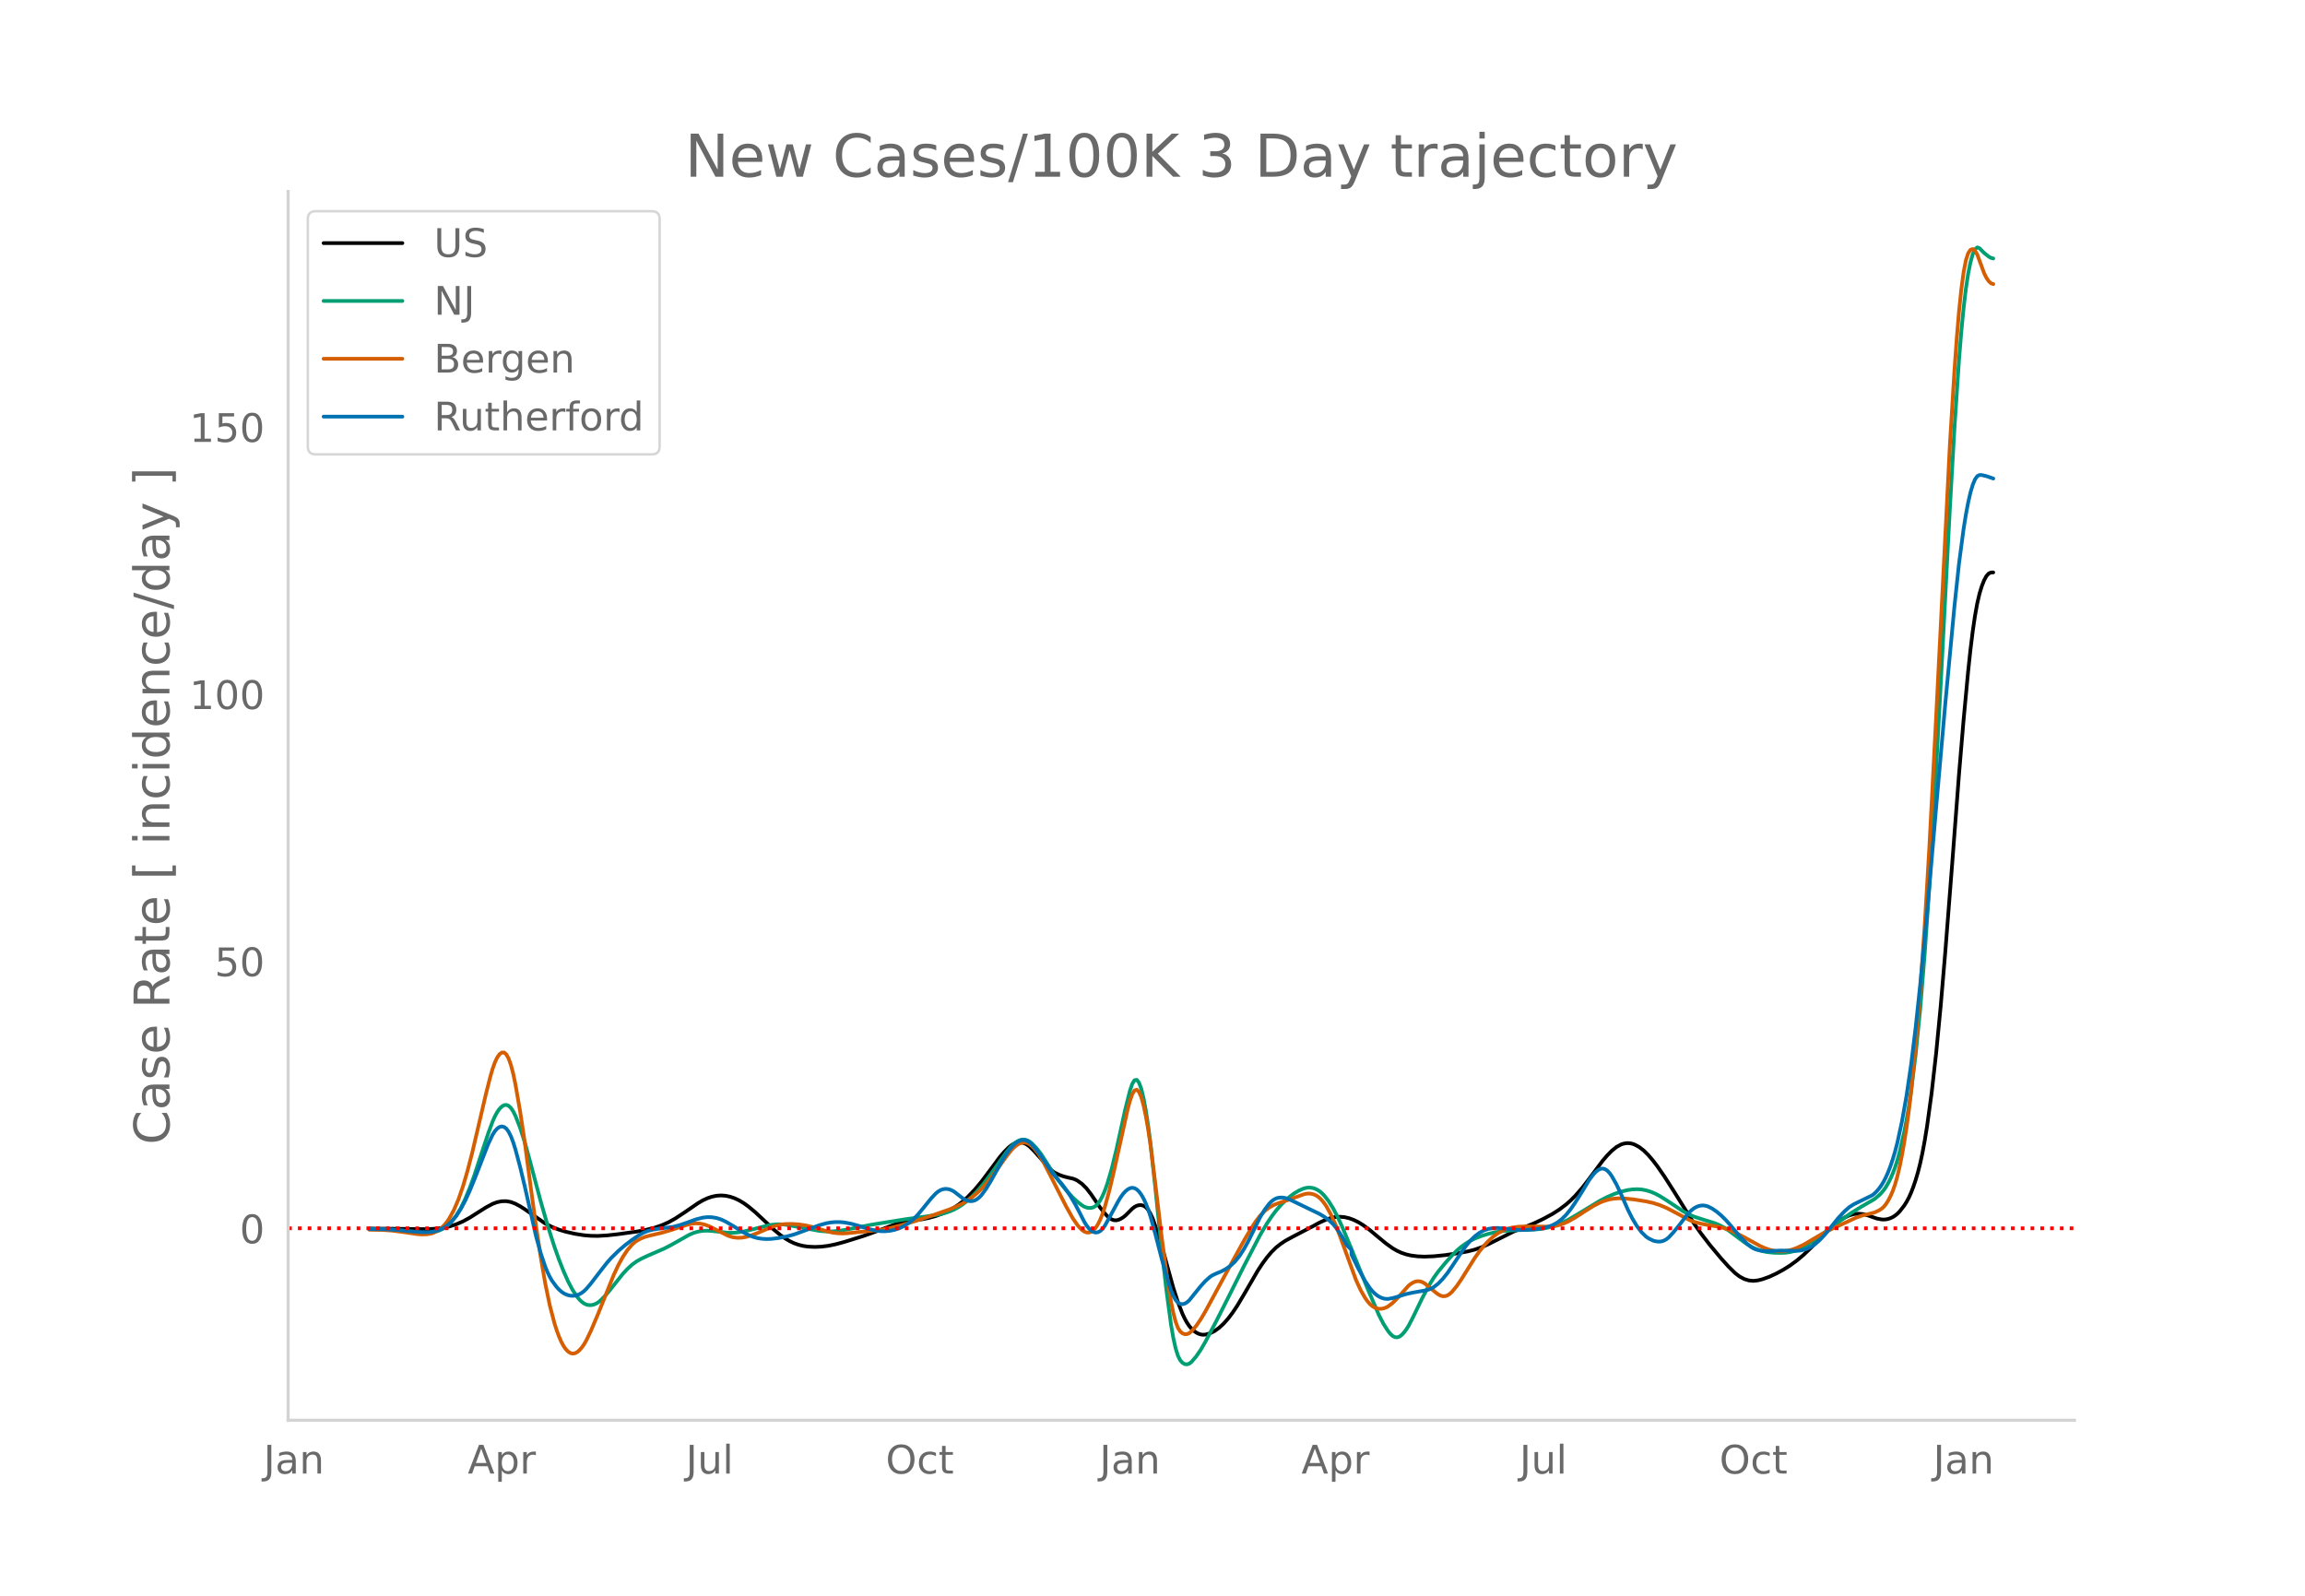 <svg height="864" viewBox="0 0 936 648" width="1248" xmlns="http://www.w3.org/2000/svg" xmlns:xlink="http://www.w3.org/1999/xlink"><defs><style>*{stroke-linecap:butt;stroke-linejoin:round}</style></defs><g id="figure_1"><path d="M0 648h936V0H0z" style="fill:#fff" id="patch_1"/><g id="axes_1"><path d="M117 576.72h725.4V77.76H117z" style="fill:none" id="patch_2"/><path clip-path="url(#p0760ed5c7c)" d="m149.973 498.877 12.057.107 11.13.145 3.71-.183 2.783-.335 2.782-.57 2.783-.868 2.782-1.2 2.783-1.531 3.71-2.355 2.782-1.76 2.783-1.494 1.855-.678 1.855-.36 1.855-.032 1.855.34 1.855.717 1.855.998 1.855 1.178 8.347 5.826 2.783 1.408 2.782 1.095 2.783.846 3.71.845 3.71.586 2.783.23 2.782.045 3.71-.209 4.638-.51 7.42-1.038 3.71-.68 3.71-.926 2.782-.96 2.783-1.227 2.782-1.553 3.71-2.435 5.565-3.822 1.855-1.076 1.855-.865 1.855-.632 1.855-.386 1.855-.124 1.855.136 1.855.391 1.855.64 1.855.883 1.855 1.115 1.855 1.341 2.783 2.32 2.782 2.59 4.638 4.38 2.782 2.314 1.855 1.308 1.855 1.11 1.855.88 1.855.649 1.855.446 1.855.278 2.783.134 2.782-.12 2.783-.354 2.782-.568 3.71-.993 7.42-2.318 3.71-1.297 10.203-3.799 2.782-.68 2.783-.449 4.637-.652 2.783-.554 2.782-.766 2.783-1.024 2.782-1.304 1.855-1.064 1.855-1.235 1.855-1.434 1.855-1.662 2.783-2.899 2.782-3.32 3.71-4.937 3.71-5.024 1.856-2.158 1.855-1.847.927-.755.928-.584.927-.406.928-.228.927-.048.928.132.927.317.928.501.927.685 1.855 1.822 2.783 3.126 2.782 3.296 1.855 1.728.928.646 1.855.921 1.855.668 1.855.478 1.855.406.927.337.928.465 1.855 1.315 1.855 1.847 1.855 2.4 3.71 5.436 1.855 2.31.927 1.02.928.844.927.592.928.323.927.056.928-.204.927-.412.928-.57.927-.72 1.855-1.853.928-.938.927-.73.928-.49.927-.25.928-.009.927.252.928.61.927 1.066.928 1.541.927 2.018 1.855 5.241 1.855 6.04 2.783 10.114 1.855 6.687 1.855 5.764 1.855 4.772.927 1.963.928 1.67.927 1.374.928 1.091.927.854.928.664.927.484.928.304.927.124.928-.05 1.855-.493 1.855-.91 1.855-1.318 1.855-1.703 1.855-2.084 1.855-2.453 1.855-2.767 2.782-4.671 5.565-9.59 1.855-2.824 1.855-2.533 1.855-2.197 1.855-1.82 1.855-1.47 1.855-1.242 2.783-1.525 8.347-4.353 2.783-1.534 2.782-1.253 1.855-.637 1.855-.382 1.855-.104 1.855.167 1.855.43 1.855.684 1.855.91 1.855 1.126 2.783 2.044 2.782 2.327 3.71 3.071 2.783 2.002 1.855 1.077 1.855.832 1.855.618 1.855.434 2.783.356 2.782.114 3.71-.144 4.638-.464 5.565-.832 3.71-.698 2.782-.72 2.783-.963 2.782-1.258 10.203-5.11 4.637-1.853 3.71-1.513 3.71-1.77 3.71-2.008 2.783-1.773 2.782-2.097 1.855-1.646 1.855-1.853 2.783-3.173 2.782-3.617 5.565-7.454 1.855-2.156 1.855-1.887 1.855-1.508 1.855-1.018.928-.323.927-.195.928-.065.927.067.928.199.927.327 1.855 1 1.855 1.425 1.855 1.845 1.855 2.178 1.855 2.427 2.783 4.03 3.71 5.795 8.347 13.37 2.783 3.953 3.71 4.823 4.637 5.533 2.783 3.072 2.782 2.747 1.855 1.411 1.855.988 1.855.57 1.855.176 1.855-.206 1.855-.474 2.783-.997 2.782-1.296 2.783-1.5 2.783-1.74 2.782-2.027 2.783-2.355 2.782-2.678 8.348-8.32 1.855-1.599 1.855-1.384 1.855-1.163 1.855-.872 1.855-.511 1.855-.156 1.855.17 1.855.487 3.71 1.298 1.855.357.927.058.928-.06.927-.186.928-.309.927-.438.928-.585.927-.754.928-.925 1.855-2.365.927-1.455.928-1.715.927-2.048.928-2.396.927-2.745.928-3.121.927-3.643.928-4.307.927-5 .928-5.696 1.855-13.473 1.855-16.312 1.855-19.213 1.855-21.843 2.782-35.55 2.783-36.535 1.855-22.015 1.855-19.779.927-8.711.928-7.557.927-6.346.928-5.136.927-3.973.928-3.044.927-2.348.928-1.7.927-1.053.928-.404.927-.04h0" style="fill:none;stroke:#000;stroke-linecap:round;stroke-width:1.5" id="line2d_1"/><path clip-path="url(#p0760ed5c7c)" d="m149.973 499.089 6.492.097 4.638.294 5.565.606 4.637.46 2.783.038 1.855-.198 1.855-.494 1.855-.798.927-.546.928-.681 1.855-1.782 1.855-2.372 1.855-3.075 1.855-3.81 1.855-4.51 1.855-5.08 2.782-8.493 2.783-8.354 1.855-5.045.927-2.065.928-1.69.927-1.315.928-.941.927-.556.928-.116.927.377.928.882.927 1.385.928 1.867 1.855 4.745 1.855 5.737 1.855 6.684 4.637 17.408 2.783 9.668 2.782 8.735 1.855 5.228 1.855 4.723 1.855 4.187 1.855 3.516 1.855 2.807.928 1.113.927.894.928.669.928.445.927.225.928.023.927-.16.928-.338.927-.518.928-.696 1.855-1.85 1.855-2.165 5.565-6.997 1.855-1.985 1.855-1.704 1.855-1.354 1.855-1.044 2.782-1.307 6.493-2.81 2.782-1.43 7.42-4.18 1.855-.805 1.855-.543 1.855-.289 1.855-.074 1.855.124 6.493.72 1.855.038 1.855-.128 2.782-.432 3.71-.896 6.493-1.66 2.782-.332 1.855-.025 1.855.141 2.783.458 11.13 2.088 2.782.214 2.783-.023 2.782-.263 2.783-.452 10.202-2.006 13.913-2.243 7.42-.993 5.565-.801 2.782-.68 1.855-.61 1.855-.803 1.855-1.01 1.855-1.231 1.855-1.468 1.855-1.7 1.855-1.915 2.783-3.265 2.783-3.693 6.492-9.113 1.855-2.239.928-.908.927-.737.928-.566.927-.39.928-.191.927.03.928.257.927.484.928.702 1.855 1.883 1.855 2.38 1.855 2.851 2.782 4.419 2.783 3.967 2.782 3.509 2.783 3.042 1.855 1.719 1.855 1.442.927.552.928.368.927.173.928-.023.927-.235.928-.537.927-.93.928-1.342.927-1.751.928-2.162.927-2.567 1.855-6.229 1.855-7.592 3.71-16.815 1.855-7.383.928-2.782.927-1.525.928-.17.927 1.185.928 2.54.927 3.864.928 5.044.927 6.076.928 7.078 1.855 17.049 2.782 26.833 1.855 15.958 1.855 13.822.928 5.382.927 4.186.928 2.99.927 1.856.928 1.043.927.545.928.112.927-.321.928-.73 1.855-2.168 1.855-2.7 1.855-3.195 4.637-8.791 4.638-9.175 6.492-12.975 6.493-12.478 2.782-4.69 1.855-2.788 1.855-2.46 1.855-2.141 1.855-1.881 1.855-1.634 1.855-1.37 1.855-1.09 1.855-.805.928-.262.927-.131.928.004.927.14.928.277.927.43.928.593.927.76.928.928 1.855 2.354 1.855 2.975 1.855 3.546 1.855 4.06 2.782 6.6 7.42 18.247 4.638 10.796 1.855 3.602 1.855 2.886.928 1.156.927.868.928.49.927.093.928-.304.927-.687.928-.998.927-1.239.928-1.465 1.855-3.585 3.71-7.691 2.782-5.21 1.855-3 1.855-2.56 2.783-3.38 2.782-3.135 1.855-1.874 1.855-1.607 1.855-1.346 1.855-1.123 1.855-.911 2.783-1.088 2.782-.849 2.783-.633 2.782-.439 2.783-.262 5.565-.208 4.637-.181 2.783-.268 2.782-.507 2.783-.776 2.782-1.092 2.783-1.378 3.71-2.178 9.275-5.62 2.782-1.413 2.783-1.21 2.782-.951 2.783-.656 1.855-.253 1.855-.092 1.855.12 1.855.344 1.855.565 1.855.778 1.855.986 2.782 1.742 6.493 4.317 2.782 1.508 1.855.785 3.71 1.203 4.638 1.433 1.855.777 1.855.952 1.855 1.16 2.782 2.101 3.71 2.772 1.855 1.255 1.855 1.029 1.855.772 1.855.558 1.855.385 2.783.275 2.783.058 1.855-.073 1.855-.253 1.855-.453 1.855-.669 1.855-.901 1.855-1.131 3.71-2.646 9.275-6.933 4.637-3.26 3.71-2.303 5.565-3.235 1.855-1.547.928-.93.927-1.102.928-1.334.927-1.58.928-1.824.927-2.088.928-2.443.927-2.891.928-3.357 1.855-8.11.927-4.784.928-5.434.927-6.236 1.855-14.97 1.855-18.473 1.855-22.66 1.855-27.017 1.855-31.034 2.783-51.39 3.71-71.243 1.855-32.487 1.855-27.848.927-11.348.928-9.599.927-7.849.928-6.138.927-4.628.928-3.314.927-2.042.928-.769.927.387 1.855 1.892 1.855 1.467.928.53.927.232h0" style="fill:none;stroke:#009e73;stroke-linecap:round;stroke-width:1.5" id="line2d_2"/><path clip-path="url(#p0760ed5c7c)" d="m149.973 499.344 5.565.1 3.71.275 4.637.605 5.565.815 1.855.13 1.855-.048 1.855-.278.928-.295 1.855-.95 1.855-1.441.927-.951.928-1.157.927-1.37 1.855-3.383 1.855-4.317 1.855-5.331 1.855-6.34 1.855-7.153 2.783-11.86 2.782-11.965 1.855-7.305.928-3.184.927-2.589.928-1.951.927-1.315.928-.678.927-.015.928.773.927 1.686.928 2.626.927 3.565.928 4.458 1.855 10.682 1.855 12.293 2.782 20.92 1.855 13.5 1.855 12.347 1.855 10.833 1.855 8.958 1.855 7.118.928 2.936.927 2.537.928 2.138.927 1.74.928 1.343.927.963.928.6.927.24.928-.122.927-.474.928-.788.927-1.061.928-1.328.928-1.594 1.855-3.86 2.782-6.552 6.493-16.172 1.855-3.956 1.855-3.368 1.855-2.772 1.855-2.167.927-.854.928-.7 1.855-1.004 1.855-.71 1.855-.488 4.637-1.075 3.71-1.093 6.493-2.123 1.855-.45 1.855-.182 1.855.13 1.855.425 1.855.703 3.71 1.904 3.71 1.848 1.855.601 1.855.258 1.855-.046 1.855-.307 1.855-.543 2.782-1.056 5.565-2.382 1.855-.588 1.855-.417 1.855-.236 2.783-.058 2.782.18 2.783.414 2.782.644 3.71 1.083 2.783.84 1.855.39 1.855.238 1.855.084 1.855-.068 13.912-1.415 3.71-.712 3.71-.926 5.565-1.624 7.42-2.415 7.42-2.608 2.783-1.162 2.782-1.402 2.783-1.761 1.855-1.421 1.855-1.667 1.855-1.913 1.855-2.16 2.783-3.687 4.637-6.425 1.855-2.368.928-.982.927-.813.928-.644.927-.47.928-.262.927-.024.928.222.927.466.928.705.927.912 1.855 2.34 1.855 3.012 2.783 5.42 6.492 12.744 2.783 4.97 1.855 2.683.927 1.096.928.918.927.673.928.36.927.035.928-.293.927-.628.928-1.012.927-1.444.928-1.886.927-2.328.928-2.769 1.855-6.724 1.855-7.8 5.565-25.142.927-3.436.928-2.697.927-1.541.928-.304.927.935.928 2.172.927 3.38.928 4.43.927 5.322.928 6.186 1.855 14.854 2.782 23.267 1.855 13.741 1.855 11.82.928 4.566.927 3.521.928 2.474.927 1.484.928.774.927.341.928-.034.927-.409.928-.764 1.855-2.167 1.855-2.675 1.855-3.15 11.13-20.514 4.637-8.4 2.783-4.698 1.855-2.885 1.855-2.425 1.855-1.904 1.855-1.413 1.855-1.045 1.855-.714 3.71-1.212 6.492-2.342.928-.24.927-.108.928.034.927.177.928.326.927.504.928.714.927.93.928 1.144.927 1.36 1.855 3.342 1.855 4.082 1.855 4.784 6.493 17.763 1.855 4.034 1.855 3.235.927 1.3.928 1.07.927.835.928.603.927.375.928.176.928.008.927-.155.928-.317.927-.48 1.855-1.408 1.855-1.845 4.638-5.204.927-.71.928-.559.927-.373.928-.156.927.069.928.293.927.517 1.855 1.534 2.783 2.282.927.665.928.506.927.246.928-.035.927-.315.928-.596.927-.862 1.855-2.24 1.855-2.696 5.565-8.865 1.855-2.605 1.855-2.298 1.855-1.986 1.855-1.672 1.855-1.352 1.855-1.042 1.855-.766 1.855-.5 2.783-.403 2.782-.109 10.203.09 1.855-.241 1.855-.44 1.855-.64 1.855-.833 2.782-1.583 4.638-2.996 2.782-1.73 2.783-1.413 1.855-.71 1.855-.502 1.855-.302 1.855-.128 2.782.106 3.71.4 4.638.753 2.782.62 2.783.884 2.782 1.173 2.783 1.45 6.492 3.45 1.855.718 2.783.757 2.782.53 3.71.59 2.783.66 1.855.613 2.782 1.204 3.71 1.93 6.493 3.578 1.855.814 1.855.635 1.855.448 1.855.222 1.855-.011 1.855-.24 1.855-.464 1.855-.675 2.783-1.319 2.782-1.633 4.638-2.717 3.71-1.9 10.202-4.73 2.783-.967 2.782-.624 1.855-.492 1.855-.865.928-.597.927-.812.928-1.123.927-1.456.928-1.788.927-2.148.928-2.641.927-3.272.928-3.927.927-4.585.928-5.24.927-5.928.928-6.762.927-7.747 1.855-18.537 1.855-22.642 1.855-26.946 1.855-31.298 2.783-53.456 5.565-110.153 1.855-30.165.927-12.938.928-10.974.927-8.929.928-6.885.927-4.84.928-2.886.927-1.376.928-.312.927.663.928 1.638 2.782 7.567.928 1.852.927 1.351.928.853.927.3h0" style="fill:none;stroke:#d55e00;stroke-linecap:round;stroke-width:1.5" id="line2d_3"/><path clip-path="url(#p0760ed5c7c)" d="m149.973 499.08 6.492.09 4.638.266 6.492.627 3.71.287 2.783-.006 1.855-.216 1.855-.49 1.855-.773 1.855-1.167 1.855-1.673 1.855-2.205 1.855-2.824 1.855-3.467 1.855-4.067 1.855-4.506 5.565-14.29 1.855-3.915.927-1.447.928-1.039.927-.63.928-.222.927.201.928.697.927 1.267.928 1.85.927 2.433.928 2.984 1.855 6.956 1.855 7.735 4.637 20.495 1.855 6.735 1.855 5.533.928 2.263.927 1.927.928 1.602 1.855 2.517.927.998.928.83.927.66.928.494.927.34.928.2.927.063.928-.075.927-.215.928-.372.927-.542.928-.715.928-.888 1.855-2.193 4.637-6.025 1.855-2.355 1.855-2.099 2.783-2.721 2.782-2.392 2.783-2.107 2.782-1.89 1.855-1.039 1.855-.742 1.855-.473 2.783-.46 5.565-.702 2.782-.737 2.783-.952 3.71-1.35 2.782-.709 1.855-.207 1.855.047 1.855.312 1.855.592 1.855.87 2.783 1.618 4.637 2.883 1.855.943 1.855.751 1.855.518 1.855.283 1.855.09 1.855-.062 2.783-.333 3.71-.71 2.782-.765 3.71-1.352 6.493-2.396 2.782-.775 1.855-.338 1.855-.165h1.855l1.855.158 2.783.524 2.782.773 4.638 1.44 2.782.621 1.855.196 1.855.009 1.855-.186 1.855-.388 1.855-.607 1.855-.882 1.855-1.173 1.855-1.48 1.855-1.846 1.855-2.22 3.71-4.568 1.855-1.985.928-.755.927-.56.928-.368.927-.173.928.018.927.191.928.35.927.504 1.855 1.446 1.855 1.44.928.498.927.34.928.177.927-.02.928-.248.927-.484.928-.718.927-.954 1.856-2.525 1.855-3.028 5.565-9.952 1.855-2.694 1.855-2.145.927-.807.928-.628.927-.443.928-.218.927.041.928.31.927.577.928.83 1.855 2.13 1.855 2.52 4.637 6.966 1.855 2.18 1.855 2.12 1.855 2.44 1.855 2.78 1.855 3.142 1.855 3.523 1.855 3.641.928 1.5.927 1.197.928.894.927.586.928.248.927-.121.928-.495.927-.87.928-1.243 1.855-3.34 3.71-6.846.927-1.51.928-1.277.927-1.023.928-.769.927-.506.928-.197.927.16.928.523.927.888.928 1.254.927 1.62.928 2.002.927 2.395.928 2.792 1.855 6.73 2.782 10.79 2.783 9.762.927 2.769.928 2.231.927 1.656.928 1.08.927.529.928.09.927-.23.928-.528.927-.827 1.855-2.317 2.783-3.44 1.855-2.03 1.855-1.66.927-.631 1.855-.877 1.855-.745 1.855-1.002 1.855-1.282 1.855-1.719 1.855-2.307 1.855-2.887 1.855-3.396 4.638-9.438 1.855-3.055 1.855-2.457.927-.925.928-.703.927-.482.928-.269.927-.098.928.03.927.151 1.855.65 12.058 5.82 1.855 1.114 1.855 1.336 1.855 1.739 1.855 2.323 1.855 2.89 1.855 3.353 1.855 1.84v1.934l2.782 5.68 2.783 5.058 1.855 2.8.927 1.137.928.956.927.78.928.616.928.465.927.316.928.167.927.018 1.855-.326 2.783-.794 2.782-.877 2.783-.586 4.637-.807 1.855-.467.928-.394.927-.529 1.855-1.459 1.855-1.922 1.855-2.315 1.855-2.693 3.71-5.593 1.855-2.603 1.855-2.237 1.855-1.816 1.855-1.407 1.855-1.011 1.855-.619 1.855-.3 1.855-.06 2.783.244 5.565.575 2.782-.004 3.71-.256 2.783-.357 2.782-.656 1.855-.653 1.855-1.006 1.855-1.402 1.855-1.83 1.855-2.29 1.855-2.7 2.783-4.42 2.782-4.619 1.855-2.463.928-.948.927-.745.928-.47.927-.121.928.24.927.6.928.962.927 1.306 1.855 3.292 1.855 3.908 2.783 6.355 1.855 3.66 1.855 3.08 1.855 2.449 1.855 1.802.927.662 1.855.913.928.27.927.147.928.017.927-.147.928-.344.927-.55.928-.753 1.855-2.01 2.782-3.472 2.783-3.68.927-1.035.928-.865.927-.694.928-.524.927-.361.928-.203.927-.048.928.108.927.264 1.855.94 1.855 1.286 1.855 1.573 1.855 1.847 1.855 2.105 3.71 4.443 2.783 2.848 1.855 1.478.927.542.928.409 1.855.473 1.855.219 1.855.018 4.638-.245 4.637.106 1.855.03 1.855-.208 1.855-.501 1.855-.814 1.855-1.215 1.855-1.633 1.855-1.968 1.855-2.22 3.71-4.647 2.783-2.97 1.855-1.602 1.855-1.173 7.42-3.603.927-.746.928-.922.927-1.097.928-1.284.927-1.523.928-1.817.927-2.121.928-2.425.927-2.743.928-3.127.927-3.578 1.855-8.553 1.855-10.426 1.855-12.603 1.855-15.082 1.855-17.407 2.783-29.15 3.71-43.01 3.71-42.144 3.71-39.488 1.855-17.324 1.855-14.04.927-5.767.928-4.926.927-4.052.928-3.143.927-2.228.928-1.314.927-.468.928.028 1.855.434 2.782.978h0" style="fill:none;stroke:#0072b2;stroke-linecap:round;stroke-width:1.5" id="line2d_4"/><path clip-path="url(#p0760ed5c7c)" d="M117 498.782h725.4" style="fill:none;stroke:red;stroke-dasharray:1.5,2.475;stroke-dashoffset:0;stroke-width:1.5" id="line2d_5"/><path d="M117 576.72V77.76" style="fill:none;stroke:#d3d3d3;stroke-linecap:square;stroke-linejoin:miter;stroke-width:1.25" id="patch_3"/><path d="M117 576.72h725.4" style="fill:none;stroke:#d3d3d3;stroke-linecap:square;stroke-linejoin:miter;stroke-width:1.25" id="patch_4"/><g id="matplotlib.axis_1"><g id="xtick_1"><g style="fill:#696969" transform="matrix(.16 0 0 -.16 107.033 598.378)" id="text_1"><defs><path d="M9.813 72.906h9.859V5.078q0-13.187-5-19.14-5-5.954-16.094-5.954h-3.75v8.297h3.078q6.531 0 9.219 3.672Q9.813-4.39 9.813 5.078z" id="DejaVuSans-74"/><path d="M34.281 27.484q-10.89 0-15.093-2.484-4.204-2.484-4.204-8.5 0-4.781 3.157-7.594 3.156-2.797 8.562-2.797 7.485 0 12 5.297 4.516 5.297 4.516 14.078v2zm17.922 3.72V0H43.22v8.297Q40.14 3.328 35.547.953q-4.594-2.375-11.234-2.375-8.391 0-13.36 4.719Q6 8.016 6 15.922q0 9.219 6.172 13.906 6.187 4.688 18.437 4.688h12.61v.89q0 6.203-4.078 9.594-4.078 3.39-11.453 3.39-4.688 0-9.141-1.124-4.438-1.125-8.531-3.375v8.312q4.921 1.906 9.562 2.844 4.64.953 9.031.953 11.875 0 17.735-6.156 5.86-6.14 5.86-18.64z" id="DejaVuSans-97"/><path d="M54.89 33.016V0h-8.984v32.719q0 7.765-3.031 11.61-3.031 3.858-9.078 3.858-7.281 0-11.484-4.64-4.204-4.625-4.204-12.64V0H9.08v54.688h9.03v-8.5q3.235 4.937 7.594 7.374Q30.078 56 35.797 56q9.422 0 14.25-5.828 4.844-5.828 4.844-17.156z" id="DejaVuSans-110"/></defs><use xlink:href="#DejaVuSans-74"/><use x="29.492" xlink:href="#DejaVuSans-97"/><use x="90.771" xlink:href="#DejaVuSans-110"/></g></g><g id="xtick_2"><g style="fill:#696969" transform="matrix(.16 0 0 -.16 189.928 598.378)" id="text_2"><defs><path d="M34.188 63.188 20.797 26.906h26.812zm-5.579 9.718h11.188L67.578 0h-10.25l-6.64 18.703h-32.86L11.188 0H.78z" id="DejaVuSans-65"/><path d="M18.11 8.203v-29H9.077v75.484h9.031v-8.296q2.844 4.875 7.157 7.234Q29.594 56 35.594 56q9.968 0 16.187-7.906 6.235-7.907 6.235-20.797T51.78 6.484q-6.218-7.906-16.187-7.906-6 0-10.328 2.375-4.313 2.375-7.157 7.25zm30.578 19.094q0 9.906-4.079 15.547-4.078 5.64-11.203 5.64-7.14 0-11.218-5.64-4.079-5.64-4.079-15.547 0-9.906 4.078-15.547 4.079-5.64 11.22-5.64 7.124 0 11.202 5.64t4.078 15.547z" id="DejaVuSans-112"/><path d="M41.11 46.297q-1.516.875-3.297 1.281Q36.03 48 33.89 48q-7.625 0-11.703-4.953-4.079-4.953-4.079-14.234V0H9.08v54.688h9.03v-8.5q2.844 4.984 7.375 7.39Q30.031 56 36.531 56q.922 0 2.047-.125 1.125-.11 2.484-.36z" id="DejaVuSans-114"/></defs><use xlink:href="#DejaVuSans-65"/><use x="68.408" xlink:href="#DejaVuSans-112"/><use x="131.885" xlink:href="#DejaVuSans-114"/></g></g><g id="xtick_3"><g style="fill:#696969" transform="matrix(.16 0 0 -.16 278.518 598.378)" id="text_3"><defs><path d="M8.5 21.578v33.11h8.984V21.922q0-7.766 3.016-11.656 3.031-3.875 9.094-3.875 7.265 0 11.484 4.64 4.234 4.64 4.234 12.656v31h8.985V0h-8.984v8.406Q42.047 3.422 37.718 1q-4.313-2.422-10.032-2.422-9.421 0-14.312 5.86Q8.5 10.296 8.5 21.578zM31.11 56z" id="DejaVuSans-117"/><path d="M9.422 75.984h8.984V0H9.422z" id="DejaVuSans-108"/></defs><use xlink:href="#DejaVuSans-74"/><use x="29.492" xlink:href="#DejaVuSans-117"/><use x="92.871" xlink:href="#DejaVuSans-108"/></g></g><g id="xtick_4"><g style="fill:#696969" transform="matrix(.16 0 0 -.16 359.668 598.378)" id="text_4"><defs><path d="M39.406 66.219q-10.75 0-17.078-8.016-6.312-8-6.312-21.828 0-13.766 6.312-21.781 6.328-8 17.078-8 10.735 0 17.016 8 6.281 8.015 6.281 21.781 0 13.828-6.281 21.828-6.281 8.016-17.016 8.016zm0 8q15.328 0 24.5-10.281 9.188-10.282 9.188-27.563 0-17.234-9.188-27.516-9.172-10.28-24.5-10.28-15.375 0-24.593 10.25-9.204 10.265-9.204 27.546t9.204 27.563q9.218 10.28 24.593 10.28z" id="DejaVuSans-79"/><path d="M48.781 52.594v-8.407q-3.812 2.11-7.64 3.157-3.828 1.047-7.735 1.047-8.75 0-13.593-5.547-4.829-5.532-4.829-15.547 0-10.016 4.829-15.563 4.843-5.53 13.593-5.53 3.907 0 7.735 1.046 3.828 1.047 7.64 3.156V2.094Q45.016.344 40.984-.531q-4.015-.89-8.562-.89-12.36 0-19.64 7.765-7.266 7.765-7.266 20.953 0 13.375 7.343 21.031Q20.22 56 33.016 56q4.14 0 8.093-.86 3.953-.843 7.672-2.546z" id="DejaVuSans-99"/><path d="M18.313 70.219V54.688h18.5v-6.985h-18.5V18.016q0-6.688 1.828-8.594 1.828-1.906 7.453-1.906h9.218V0h-9.218q-10.407 0-14.36 3.875-3.953 3.89-3.953 14.14v29.688H2.687v6.984h6.594V70.22z" id="DejaVuSans-116"/></defs><use xlink:href="#DejaVuSans-79"/><use x="78.711" xlink:href="#DejaVuSans-99"/><use x="133.691" xlink:href="#DejaVuSans-116"/></g></g><g id="xtick_5"><g style="fill:#696969" transform="matrix(.16 0 0 -.16 446.499 598.378)" id="text_5"><use xlink:href="#DejaVuSans-74"/><use x="29.492" xlink:href="#DejaVuSans-97"/><use x="90.771" xlink:href="#DejaVuSans-110"/></g></g><g id="xtick_6"><g style="fill:#696969" transform="matrix(.16 0 0 -.16 528.466 598.378)" id="text_6"><use xlink:href="#DejaVuSans-65"/><use x="68.408" xlink:href="#DejaVuSans-112"/><use x="131.885" xlink:href="#DejaVuSans-114"/></g></g><g id="xtick_7"><g style="fill:#696969" transform="matrix(.16 0 0 -.16 617.057 598.378)" id="text_7"><use xlink:href="#DejaVuSans-74"/><use x="29.492" xlink:href="#DejaVuSans-117"/><use x="92.871" xlink:href="#DejaVuSans-108"/></g></g><g id="xtick_8"><g style="fill:#696969" transform="matrix(.16 0 0 -.16 698.207 598.378)" id="text_8"><use xlink:href="#DejaVuSans-79"/><use x="78.711" xlink:href="#DejaVuSans-99"/><use x="133.691" xlink:href="#DejaVuSans-116"/></g></g><g id="xtick_9"><g style="fill:#696969" transform="matrix(.16 0 0 -.16 785.037 598.378)" id="text_9"><use xlink:href="#DejaVuSans-74"/><use x="29.492" xlink:href="#DejaVuSans-97"/><use x="90.771" xlink:href="#DejaVuSans-110"/></g></g></g><g id="matplotlib.axis_2"><g id="ytick_1"><g style="fill:#696969" transform="matrix(.16 0 0 -.16 97.32 504.86)" id="text_10"><defs><path d="M31.781 66.406q-7.61 0-11.453-7.5Q16.5 51.422 16.5 36.375q0-14.984 3.828-22.484 3.844-7.5 11.453-7.5 7.672 0 11.5 7.5 3.844 7.5 3.844 22.484 0 15.047-3.844 22.531-3.828 7.5-11.5 7.5zm0 7.813q12.266 0 18.735-9.703 6.468-9.688 6.468-28.141 0-18.406-6.468-28.11-6.47-9.687-18.735-9.687-12.25 0-18.718 9.688-6.47 9.703-6.47 28.109 0 18.453 6.47 28.14Q19.53 74.22 31.78 74.22z" id="DejaVuSans-48"/></defs><use xlink:href="#DejaVuSans-48"/></g></g><g id="ytick_2"><g style="fill:#696969" transform="matrix(.16 0 0 -.16 87.14 396.39)" id="text_11"><defs><path d="M10.797 72.906h38.719v-8.312H19.828v-17.86q2.14.735 4.281 1.094 2.157.36 4.313.36 12.203 0 19.328-6.688 7.14-6.688 7.14-18.11 0-11.765-7.328-18.296-7.328-6.516-20.656-6.516-4.593 0-9.36.781-4.75.782-9.827 2.344v9.922q4.39-2.39 9.078-3.563 4.687-1.171 9.906-1.171 8.453 0 13.375 4.437 4.938 4.438 4.938 12.063 0 7.609-4.938 12.047-4.922 4.453-13.375 4.453-3.953 0-7.89-.875-3.922-.875-8.016-2.735z" id="DejaVuSans-53"/></defs><use xlink:href="#DejaVuSans-53"/><use x="63.623" xlink:href="#DejaVuSans-48"/></g></g><g id="ytick_3"><g style="fill:#696969" transform="matrix(.16 0 0 -.16 76.96 287.919)" id="text_12"><defs><path d="M12.406 8.297h16.11v55.625l-17.532-3.516v8.985l17.438 3.515h9.86V8.296H54.39V0H12.406z" id="DejaVuSans-49"/></defs><use xlink:href="#DejaVuSans-49"/><use x="63.623" xlink:href="#DejaVuSans-48"/><use x="127.246" xlink:href="#DejaVuSans-48"/></g></g><g id="ytick_4"><g style="fill:#696969" transform="matrix(.16 0 0 -.16 76.96 179.448)" id="text_13"><use xlink:href="#DejaVuSans-49"/><use x="63.623" xlink:href="#DejaVuSans-53"/><use x="127.246" xlink:href="#DejaVuSans-48"/></g></g><g style="fill:#696969" transform="matrix(0 -.2 -.2 0 68.8 464.8)" id="text_14"><defs><path d="M64.406 67.281v-10.39q-4.984 4.64-10.625 6.922-5.64 2.296-11.984 2.296-12.5 0-19.14-7.64-6.641-7.64-6.641-22.094 0-14.406 6.64-22.047 6.64-7.64 19.14-7.64 6.345 0 11.985 2.296 5.64 2.297 10.625 6.938V5.609Q59.234 2.094 53.437.33q-5.78-1.75-12.218-1.75-16.563 0-26.094 10.124-9.516 10.14-9.516 27.672 0 17.578 9.516 27.703 9.531 10.14 26.094 10.14 6.531 0 12.312-1.734 5.797-1.734 10.875-5.203z" id="DejaVuSans-67"/><path d="M44.281 53.078v-8.5q-3.797 1.953-7.906 2.922-4.094.984-8.5.984-6.688 0-10.031-2.047-3.344-2.046-3.344-6.156 0-3.125 2.39-4.906 2.391-1.781 9.626-3.39l3.078-.688q9.562-2.047 13.593-5.781 4.032-3.735 4.032-10.422 0-7.625-6.032-12.078-6.03-4.438-16.578-4.438-4.39 0-9.156.86Q10.688.296 5.422 2v9.281q4.984-2.594 9.812-3.89 4.829-1.282 9.579-1.282 6.343 0 9.75 2.172 3.421 2.172 3.421 6.125 0 3.656-2.468 5.61-2.453 1.953-10.813 3.765l-3.125.735q-8.344 1.75-12.062 5.39-3.704 3.64-3.704 9.985 0 7.718 5.47 11.906Q16.75 56 26.811 56q4.97 0 9.36-.734 4.406-.72 8.11-2.188z" id="DejaVuSans-115"/><path d="M56.203 29.594v-4.39H14.891q.593-9.282 5.593-14.142 5-4.859 13.938-4.859 5.172 0 10.031 1.266 4.86 1.265 9.656 3.812v-8.5Q49.266.734 44.187-.344 39.11-1.422 33.892-1.422q-13.094 0-20.735 7.61-7.64 7.625-7.64 20.625 0 13.421 7.25 21.296Q20.016 56 32.328 56q11.031 0 17.453-7.11 6.422-7.093 6.422-19.296zm-8.984 2.64q-.094 7.36-4.125 11.75-4.032 4.407-10.672 4.407-7.516 0-12.031-4.25-4.516-4.25-5.203-11.97z" id="DejaVuSans-101"/><path d="M44.39 34.188q3.172-1.079 6.172-4.594 3-3.516 6.032-9.672L66.609 0H56l-9.313 18.703q-3.624 7.328-7.015 9.719-3.39 2.39-9.25 2.39h-10.75V0h-9.86v72.906h22.266q12.5 0 18.656-5.234 6.157-5.219 6.157-15.766 0-6.89-3.203-11.437-3.204-4.532-9.297-6.282zM19.673 64.797V38.922h12.406q7.125 0 10.766 3.297 3.64 3.297 3.64 9.687 0 6.39-3.64 9.64-3.64 3.25-10.766 3.25z" id="DejaVuSans-82"/><path d="M8.594 75.984h20.703V69H17.578V-6.203h11.719v-6.984H8.594z" id="DejaVuSans-91"/><path d="M9.422 54.688h8.984V0H9.422zm0 21.296h8.984v-11.39H9.422z" id="DejaVuSans-105"/><path d="M45.406 46.39v29.594h8.985V0h-8.985v8.203Q42.578 3.328 38.25.953q-4.313-2.375-10.375-2.375-9.906 0-16.14 7.906-6.22 7.922-6.22 20.813 0 12.89 6.22 20.797Q17.968 56 27.874 56q6.063 0 10.375-2.375 4.328-2.36 7.156-7.234zm-30.61-19.093q0-9.906 4.079-15.547 4.078-5.64 11.203-5.64 7.125 0 11.219 5.64 4.11 5.64 4.11 15.547 0 9.906-4.11 15.547-4.094 5.64-11.219 5.64-7.125 0-11.203-5.64-4.078-5.64-4.078-15.547z" id="DejaVuSans-100"/><path d="M25.39 72.906h8.297L8.297-9.28H0z" id="DejaVuSans-47"/><path d="M32.172-5.078q-3.797-9.766-7.422-12.735-3.61-2.984-9.656-2.984H7.906v7.516h5.282q3.703 0 5.75 1.765Q21-9.766 23.483-3.219l1.61 4.094-22.11 53.813H12.5l17.094-42.766 17.093 42.766h9.516z" id="DejaVuSans-121"/><path d="M30.422 75.984v-89.171H9.719v6.984H21.39V69H9.719v6.984z" id="DejaVuSans-93"/></defs><use xlink:href="#DejaVuSans-67"/><use x="69.824" xlink:href="#DejaVuSans-97"/><use x="131.104" xlink:href="#DejaVuSans-115"/><use x="183.203" xlink:href="#DejaVuSans-101"/><use x="244.727" xlink:href="#DejaVuSans-32"/><use x="276.514" xlink:href="#DejaVuSans-82"/><use x="343.746" xlink:href="#DejaVuSans-97"/><use x="405.025" xlink:href="#DejaVuSans-116"/><use x="444.234" xlink:href="#DejaVuSans-101"/><use x="505.758" xlink:href="#DejaVuSans-32"/><use x="537.545" xlink:href="#DejaVuSans-91"/><use x="576.559" xlink:href="#DejaVuSans-32"/><use x="608.346" xlink:href="#DejaVuSans-105"/><use x="636.129" xlink:href="#DejaVuSans-110"/><use x="699.508" xlink:href="#DejaVuSans-99"/><use x="754.488" xlink:href="#DejaVuSans-105"/><use x="782.271" xlink:href="#DejaVuSans-100"/><use x="845.748" xlink:href="#DejaVuSans-101"/><use x="907.271" xlink:href="#DejaVuSans-110"/><use x="970.65" xlink:href="#DejaVuSans-99"/><use x="1025.631" xlink:href="#DejaVuSans-101"/><use x="1087.154" xlink:href="#DejaVuSans-47"/><use x="1120.846" xlink:href="#DejaVuSans-100"/><use x="1184.322" xlink:href="#DejaVuSans-97"/><use x="1245.602" xlink:href="#DejaVuSans-121"/><use x="1304.781" xlink:href="#DejaVuSans-32"/><use x="1336.568" xlink:href="#DejaVuSans-93"/></g></g><g style="fill:#696969" transform="matrix(.24 0 0 -.24 278.113 71.76)" id="text_15"><defs><path d="M9.813 72.906h13.28l32.329-60.984v60.984h9.562V0h-13.28L19.39 60.984V0H9.813z" id="DejaVuSans-78"/><path d="M4.203 54.688h8.985l11.234-42.672 11.172 42.672h10.593l11.235-42.672 11.187 42.672h8.985L63.28 0H52.688L40.922 44.828 29.109 0H18.5z" id="DejaVuSans-119"/><path d="M9.813 72.906h9.859V42.094L52.39 72.906h12.703L28.906 38.922 67.672 0H54.688L19.672 35.11V0h-9.86z" id="DejaVuSans-75"/><path d="M40.578 39.313Q47.656 37.797 51.625 33q3.984-4.781 3.984-11.813 0-10.78-7.422-16.703-7.421-5.906-21.093-5.906-4.578 0-9.438.906-4.86.907-10.031 2.72v9.515q4.094-2.39 8.969-3.61 4.89-1.218 10.218-1.218 9.266 0 14.125 3.656 4.86 3.656 4.86 10.64 0 6.454-4.516 10.079-4.515 3.64-12.562 3.64h-8.5v8.11h8.89q7.266 0 11.125 2.906 3.86 2.906 3.86 8.375 0 5.61-3.985 8.61-3.968 3.015-11.39 3.015-4.063 0-8.703-.89-4.641-.876-10.203-2.72v8.782q5.624 1.562 10.53 2.344 4.907.78 9.25.78 11.235 0 17.766-5.109 6.547-5.093 6.547-13.78 0-6.063-3.468-10.235-3.47-4.172-9.86-5.782z" id="DejaVuSans-51"/><path d="M19.672 64.797V8.109h11.922q15.093 0 22.093 6.829 7 6.843 7 21.593 0 14.64-7 21.453-7 6.813-22.093 6.813zm-9.86 8.11h20.266q21.188 0 31.094-8.813 9.922-8.813 9.922-27.563 0-18.86-9.969-27.703Q51.172 0 30.078 0H9.813z" id="DejaVuSans-68"/><path d="M9.422 54.688h8.984V-.984q0-10.438-3.984-15.125-3.969-4.688-12.813-4.688h-3.421v7.61H.594q5.125 0 6.968 2.374 1.86 2.36 1.86 9.829zm0 21.296h8.984v-11.39H9.422z" id="DejaVuSans-106"/><path d="M30.61 48.39q-7.22 0-11.422-5.64-4.204-5.64-4.204-15.453 0-9.813 4.172-15.453 4.188-5.64 11.453-5.64 7.188 0 11.375 5.655 4.203 5.672 4.203 15.438 0 9.719-4.203 15.406-4.187 5.688-11.375 5.688zm0 7.61q11.718 0 18.406-7.625 6.703-7.61 6.703-21.078 0-13.422-6.703-21.078-6.688-7.64-18.407-7.64-11.765 0-18.437 7.64-6.656 7.656-6.656 21.078 0 13.469 6.656 21.078Q18.844 56 30.609 56z" id="DejaVuSans-111"/></defs><use xlink:href="#DejaVuSans-78"/><use x="74.805" xlink:href="#DejaVuSans-101"/><use x="136.328" xlink:href="#DejaVuSans-119"/><use x="218.115" xlink:href="#DejaVuSans-32"/><use x="249.902" xlink:href="#DejaVuSans-67"/><use x="319.727" xlink:href="#DejaVuSans-97"/><use x="381.006" xlink:href="#DejaVuSans-115"/><use x="433.105" xlink:href="#DejaVuSans-101"/><use x="494.629" xlink:href="#DejaVuSans-115"/><use x="546.729" xlink:href="#DejaVuSans-47"/><use x="580.42" xlink:href="#DejaVuSans-49"/><use x="644.043" xlink:href="#DejaVuSans-48"/><use x="707.666" xlink:href="#DejaVuSans-48"/><use x="771.289" xlink:href="#DejaVuSans-75"/><use x="836.865" xlink:href="#DejaVuSans-32"/><use x="868.652" xlink:href="#DejaVuSans-51"/><use x="932.275" xlink:href="#DejaVuSans-32"/><use x="964.063" xlink:href="#DejaVuSans-68"/><use x="1041.064" xlink:href="#DejaVuSans-97"/><use x="1102.344" xlink:href="#DejaVuSans-121"/><use x="1161.523" xlink:href="#DejaVuSans-32"/><use x="1193.311" xlink:href="#DejaVuSans-116"/><use x="1232.52" xlink:href="#DejaVuSans-114"/><use x="1273.633" xlink:href="#DejaVuSans-97"/><use x="1334.912" xlink:href="#DejaVuSans-106"/><use x="1362.695" xlink:href="#DejaVuSans-101"/><use x="1424.219" xlink:href="#DejaVuSans-99"/><use x="1479.199" xlink:href="#DejaVuSans-116"/><use x="1518.408" xlink:href="#DejaVuSans-111"/><use x="1579.59" xlink:href="#DejaVuSans-114"/><use x="1620.703" xlink:href="#DejaVuSans-121"/></g><g id="legend_1"><path d="M128.2 184.5h136.45q3.2 0 3.2-3.2V88.96q0-3.2-3.2-3.2H128.2q-3.2 0-3.2 3.2v92.34q0 3.2 3.2 3.2z" style="fill:none;opacity:.8;stroke:#ccc;stroke-linejoin:miter" id="patch_5"/><path d="M131.4 98.718h32" style="fill:none;stroke:#000;stroke-linecap:round;stroke-width:1.5" id="line2d_6"/><g style="fill:#696969" transform="matrix(.16 0 0 -.16 176.2 104.317)" id="text_16"><defs><path d="M8.688 72.906h9.921V28.61q0-11.718 4.235-16.875 4.25-5.14 13.781-5.14 9.469 0 13.719 5.14 4.25 5.157 4.25 16.875v44.297H64.5V27.391q0-14.25-7.063-21.532-7.046-7.28-20.812-7.28-13.828 0-20.89 7.28-7.047 7.282-7.047 21.532z" id="DejaVuSans-85"/><path d="M53.516 70.516V60.89q-5.61 2.687-10.594 4-4.984 1.328-9.625 1.328-8.047 0-12.422-3.125t-4.375-8.89q0-4.845 2.906-7.313 2.907-2.453 11.016-3.97l5.953-1.218q11.031-2.11 16.281-7.406 5.25-5.297 5.25-14.172 0-10.61-7.11-16.078-7.093-5.469-20.812-5.469-5.172 0-11.015 1.172Q13.14.922 6.89 3.219v10.156q6-3.36 11.765-5.078 5.766-1.703 11.328-1.703 8.438 0 13.032 3.312 4.593 3.328 4.593 9.485 0 5.359-3.297 8.39-3.296 3.032-10.812 4.547L27.484 33.5q-11.03 2.188-15.968 6.875-4.922 4.688-4.922 13.047 0 9.672 6.812 15.234 6.813 5.563 18.766 5.563 5.14 0 10.453-.938 5.328-.922 10.89-2.765z" id="DejaVuSans-83"/></defs><use xlink:href="#DejaVuSans-85"/><use x="73.193" xlink:href="#DejaVuSans-83"/></g><path d="M131.4 122.203h32" style="fill:none;stroke:#009e73;stroke-linecap:round;stroke-width:1.5" id="line2d_8"/><g style="fill:#696969" transform="matrix(.16 0 0 -.16 176.2 127.802)" id="text_17"><use xlink:href="#DejaVuSans-78"/><use x="74.805" xlink:href="#DejaVuSans-74"/></g><path d="M131.4 145.688h32" style="fill:none;stroke:#d55e00;stroke-linecap:round;stroke-width:1.5" id="line2d_10"/><g style="fill:#696969" transform="matrix(.16 0 0 -.16 176.2 151.287)" id="text_18"><defs><path d="M19.672 34.813V8.108H35.5q7.953 0 11.781 3.297 3.844 3.297 3.844 10.078 0 6.844-3.844 10.078-3.828 3.25-11.781 3.25zm0 29.984V42.828h14.61q7.218 0 10.75 2.703 3.546 2.719 3.546 8.282 0 5.515-3.547 8.25-3.531 2.734-10.75 2.734zm-9.86 8.11h25.204q11.28 0 17.375-4.688Q58.5 63.53 58.5 54.89q0-6.703-3.125-10.657-3.125-3.953-9.188-4.922 7.282-1.562 11.313-6.53 4.031-4.954 4.031-12.376 0-9.765-6.64-15.093Q48.25 0 35.984 0H9.812z" id="DejaVuSans-66"/><path d="M45.406 27.984q0 9.766-4.031 15.125-4.016 5.375-11.297 5.375-7.219 0-11.25-5.375-4.031-5.359-4.031-15.125 0-9.718 4.031-15.093t11.25-5.375q7.281 0 11.297 5.375 4.031 5.375 4.031 15.093zm8.985-21.203q0-13.953-6.203-20.765Q42-20.797 29.203-20.797q-4.734 0-8.937.703-4.203.703-8.157 2.172v8.735q3.954-2.141 7.813-3.157 3.86-1.031 7.86-1.031 8.843 0 13.234 4.61 4.39 4.609 4.39 13.937v4.453q-2.781-4.844-7.125-7.234Q33.938 0 27.875 0 17.828 0 11.672 7.656q-6.156 7.672-6.156 20.328 0 12.688 6.156 20.344Q17.828 56 27.875 56q6.063 0 10.406-2.39 4.344-2.391 7.125-7.22v8.297h8.985z" id="DejaVuSans-103"/></defs><use xlink:href="#DejaVuSans-66"/><use x="68.604" xlink:href="#DejaVuSans-101"/><use x="130.127" xlink:href="#DejaVuSans-114"/><use x="169.49" xlink:href="#DejaVuSans-103"/><use x="232.967" xlink:href="#DejaVuSans-101"/><use x="294.49" xlink:href="#DejaVuSans-110"/></g><path d="M131.4 169.173h32" style="fill:none;stroke:#0072b2;stroke-linecap:round;stroke-width:1.5" id="line2d_12"/><g style="fill:#696969" transform="matrix(.16 0 0 -.16 176.2 174.773)" id="text_19"><defs><path d="M54.89 33.016V0h-8.984v32.719q0 7.765-3.031 11.61-3.031 3.858-9.078 3.858-7.281 0-11.484-4.64-4.204-4.625-4.204-12.64V0H9.08v75.984h9.03V46.188q3.235 4.937 7.594 7.374Q30.078 56 35.797 56q9.422 0 14.25-5.828 4.844-5.828 4.844-17.156z" id="DejaVuSans-104"/><path d="M37.11 75.984V68.5h-8.594q-4.828 0-6.72-1.953-1.874-1.953-1.874-7.031v-4.828h14.797v-6.985H19.922V0H10.89v47.703H2.297v6.984h8.594V58.5q0 9.125 4.25 13.297 4.25 4.187 13.468 4.187z" id="DejaVuSans-102"/></defs><use xlink:href="#DejaVuSans-82"/><use x="64.982" xlink:href="#DejaVuSans-117"/><use x="128.361" xlink:href="#DejaVuSans-116"/><use x="167.57" xlink:href="#DejaVuSans-104"/><use x="230.949" xlink:href="#DejaVuSans-101"/><use x="292.473" xlink:href="#DejaVuSans-114"/><use x="333.586" xlink:href="#DejaVuSans-102"/><use x="368.791" xlink:href="#DejaVuSans-111"/><use x="429.973" xlink:href="#DejaVuSans-114"/><use x="469.336" xlink:href="#DejaVuSans-100"/></g></g></g></g><defs><clipPath id="p0760ed5c7c"><path d="M117 77.76h725.4v498.96H117z"/></clipPath></defs></svg>